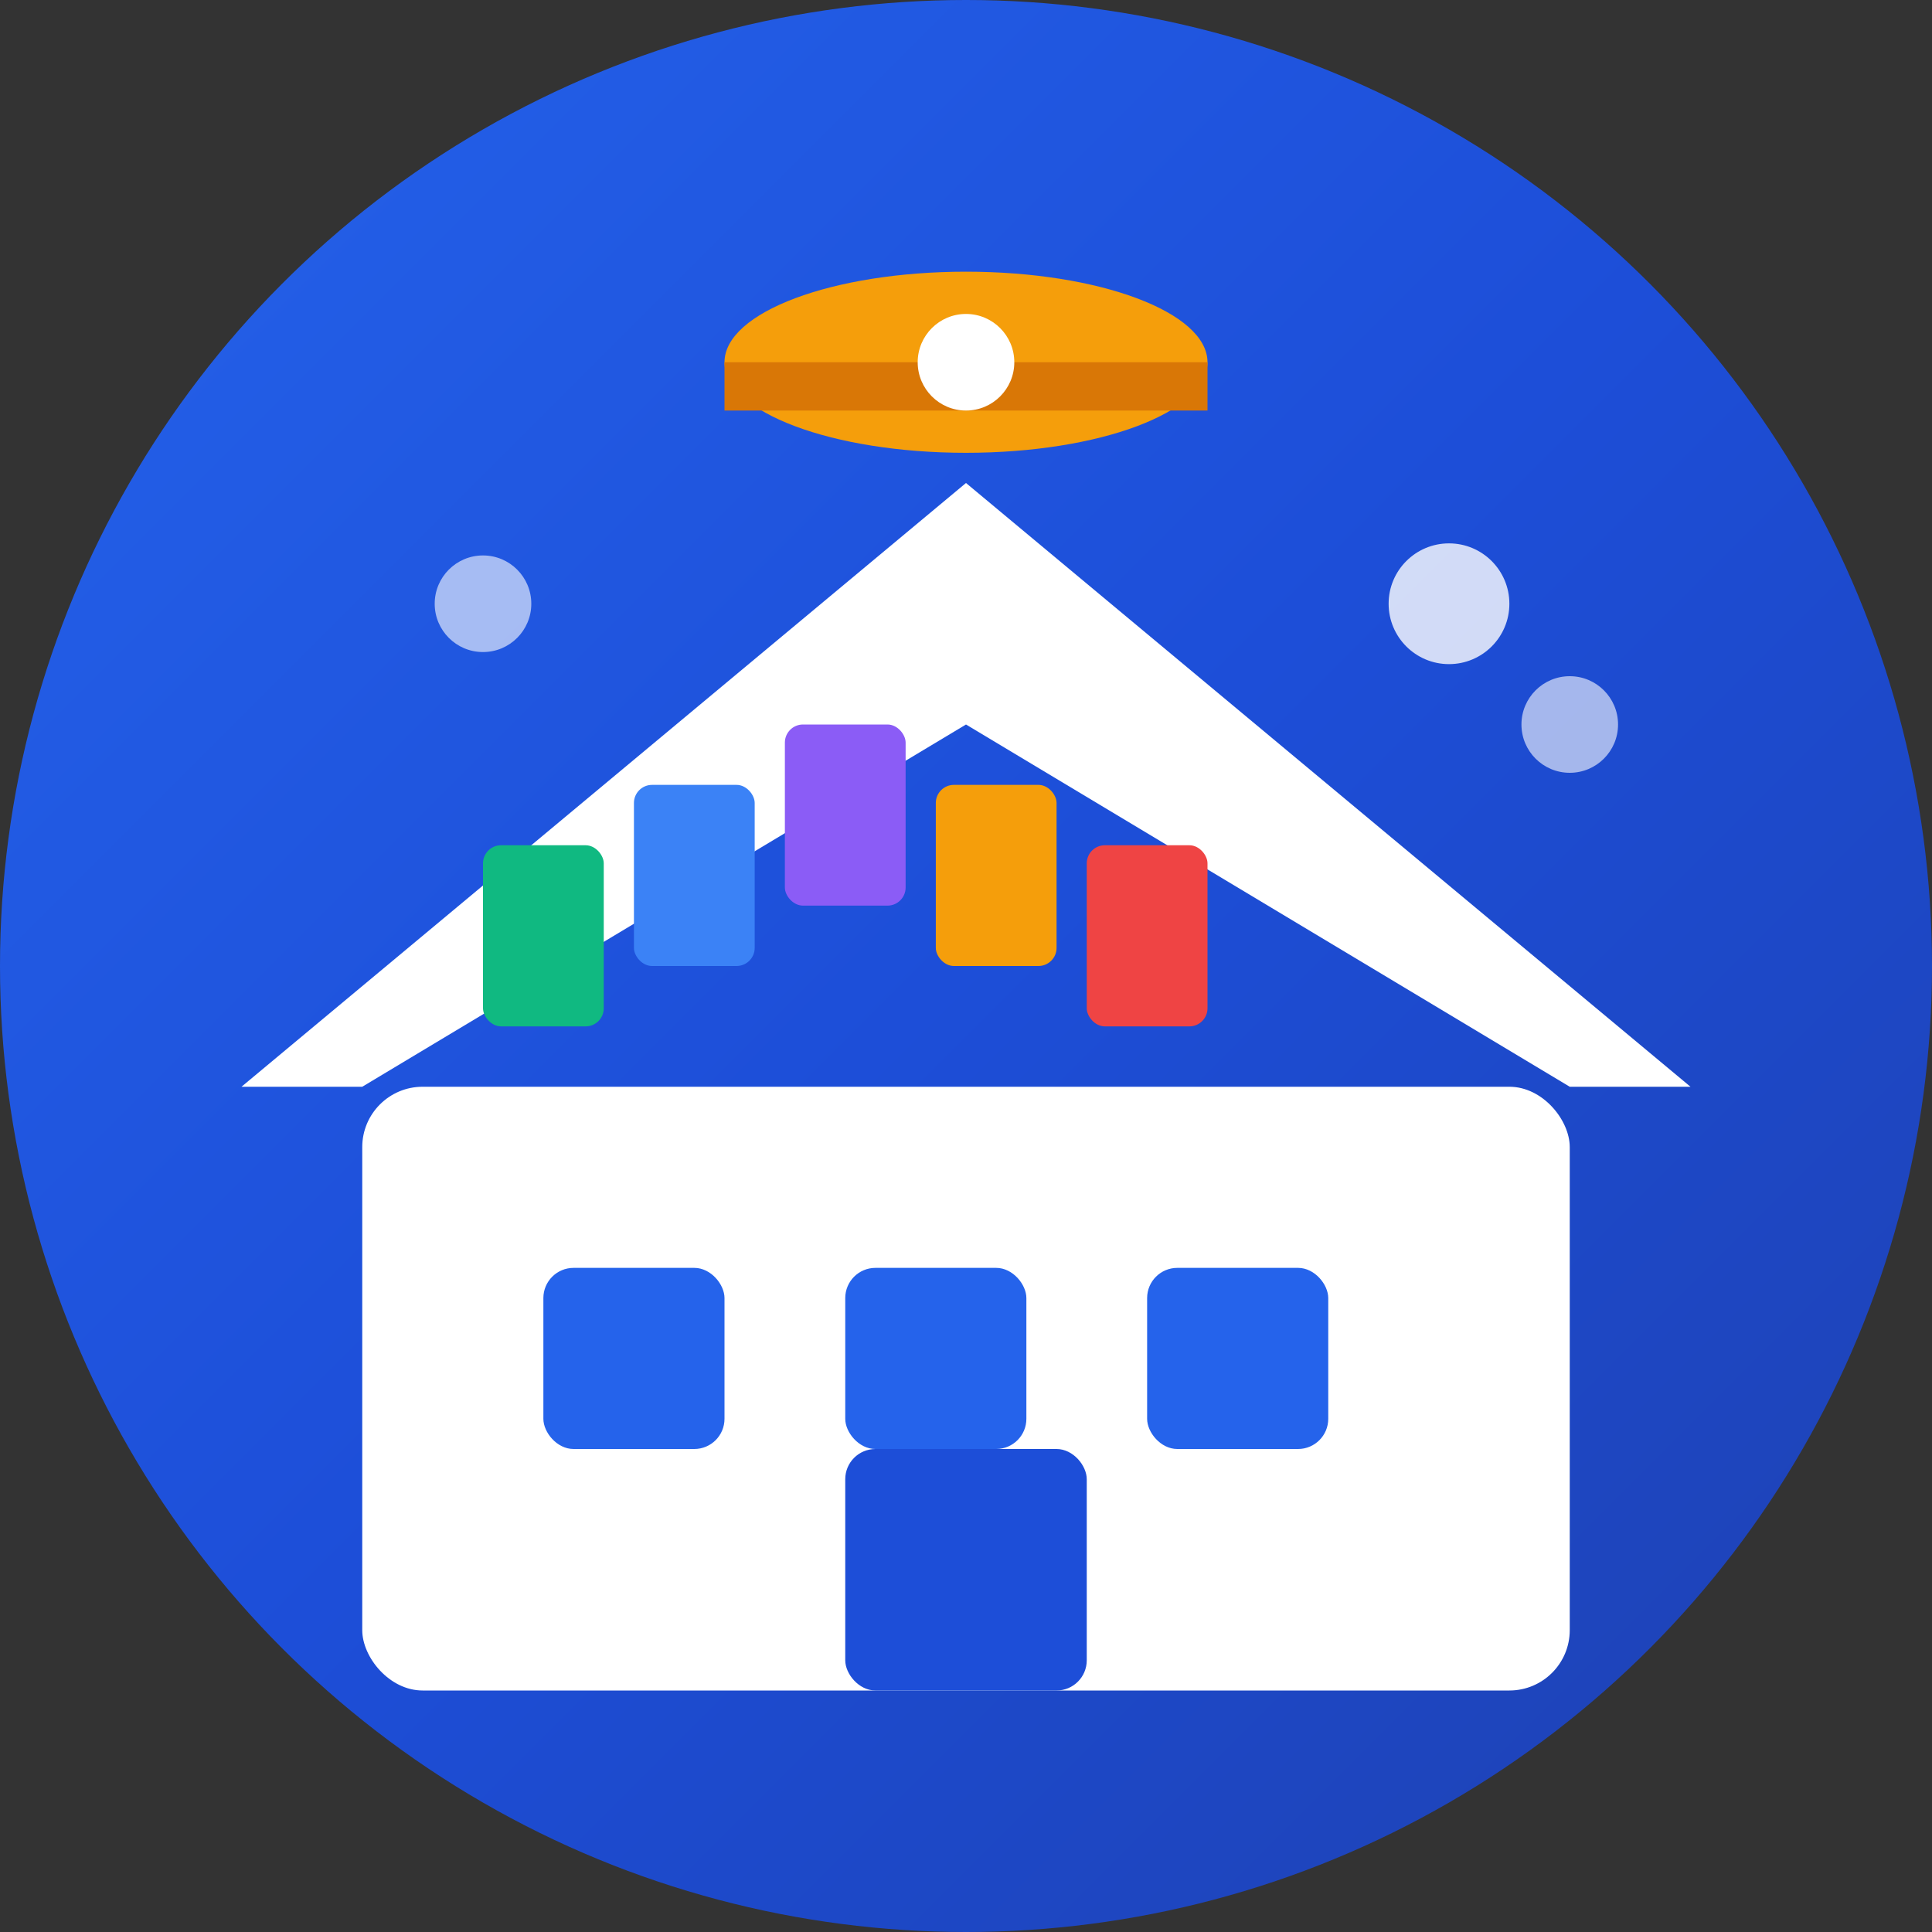 <svg width="32" height="32" viewBox="0 0 32 32" fill="none" xmlns="http://www.w3.org/2000/svg">
  <rect x="0" y="0" width="32" height="32" fill="#333333" stroke="none"/>
  <!-- Background Circle -->
  <circle cx="16" cy="16" r="16" fill="url(#gradient1)"/>
  
  <!-- School Building -->
  <rect x="6" y="18" width="20" height="10" fill="#ffffff" rx="1"/>
  
  <!-- School Roof -->
  <path d="M4 18 L16 8 L28 18 L26 18 L16 12 L6 18 Z" fill="#ffffff"/>
  
  <!-- School Windows -->
  <rect x="9" y="21" width="3" height="3" fill="#2563eb" rx="0.5"/>
  <rect x="14" y="21" width="3" height="3" fill="#2563eb" rx="0.5"/>
  <rect x="19" y="21" width="3" height="3" fill="#2563eb" rx="0.5"/>
  
  <!-- School Door -->
  <rect x="14" y="24" width="4" height="4" fill="#1d4ed8" rx="0.5"/>
  
  <!-- Graduation Cap -->
  <ellipse cx="16" cy="6" rx="4" ry="1.5" fill="#f59e0b"/>
  <rect x="12" y="6" width="8" height="0.8" fill="#d97706"/>
  <circle cx="16" cy="6" r="0.8" fill="#ffffff"/>
  
  <!-- Books Stack -->
  <rect x="8" y="14" width="2" height="3" fill="#10b981" rx="0.3"/>
  <rect x="10.5" y="13" width="2" height="3" fill="#3b82f6" rx="0.3"/>
  <rect x="13" y="12" width="2" height="3" fill="#8b5cf6" rx="0.3"/>
  <rect x="15.5" y="13" width="2" height="3" fill="#f59e0b" rx="0.3"/>
  <rect x="18" y="14" width="2" height="3" fill="#ef4444" rx="0.3"/>
  
  <!-- Decorative Elements -->
  <circle cx="24" cy="10" r="1" fill="#ffffff" opacity="0.8"/>
  <circle cx="26" cy="12" r="0.8" fill="#ffffff" opacity="0.6"/>
  <circle cx="8" cy="10" r="0.8" fill="#ffffff" opacity="0.6"/>
  
  <!-- Gradient Definition -->
  <defs>
    <linearGradient id="gradient1" x1="0%" y1="0%" x2="100%" y2="100%">
      <stop offset="0%" style="stop-color:#2563eb;stop-opacity:1" />
      <stop offset="50%" style="stop-color:#1d4ed8;stop-opacity:1" />
      <stop offset="100%" style="stop-color:#1e40af;stop-opacity:1" />
    </linearGradient>
  </defs>
</svg>